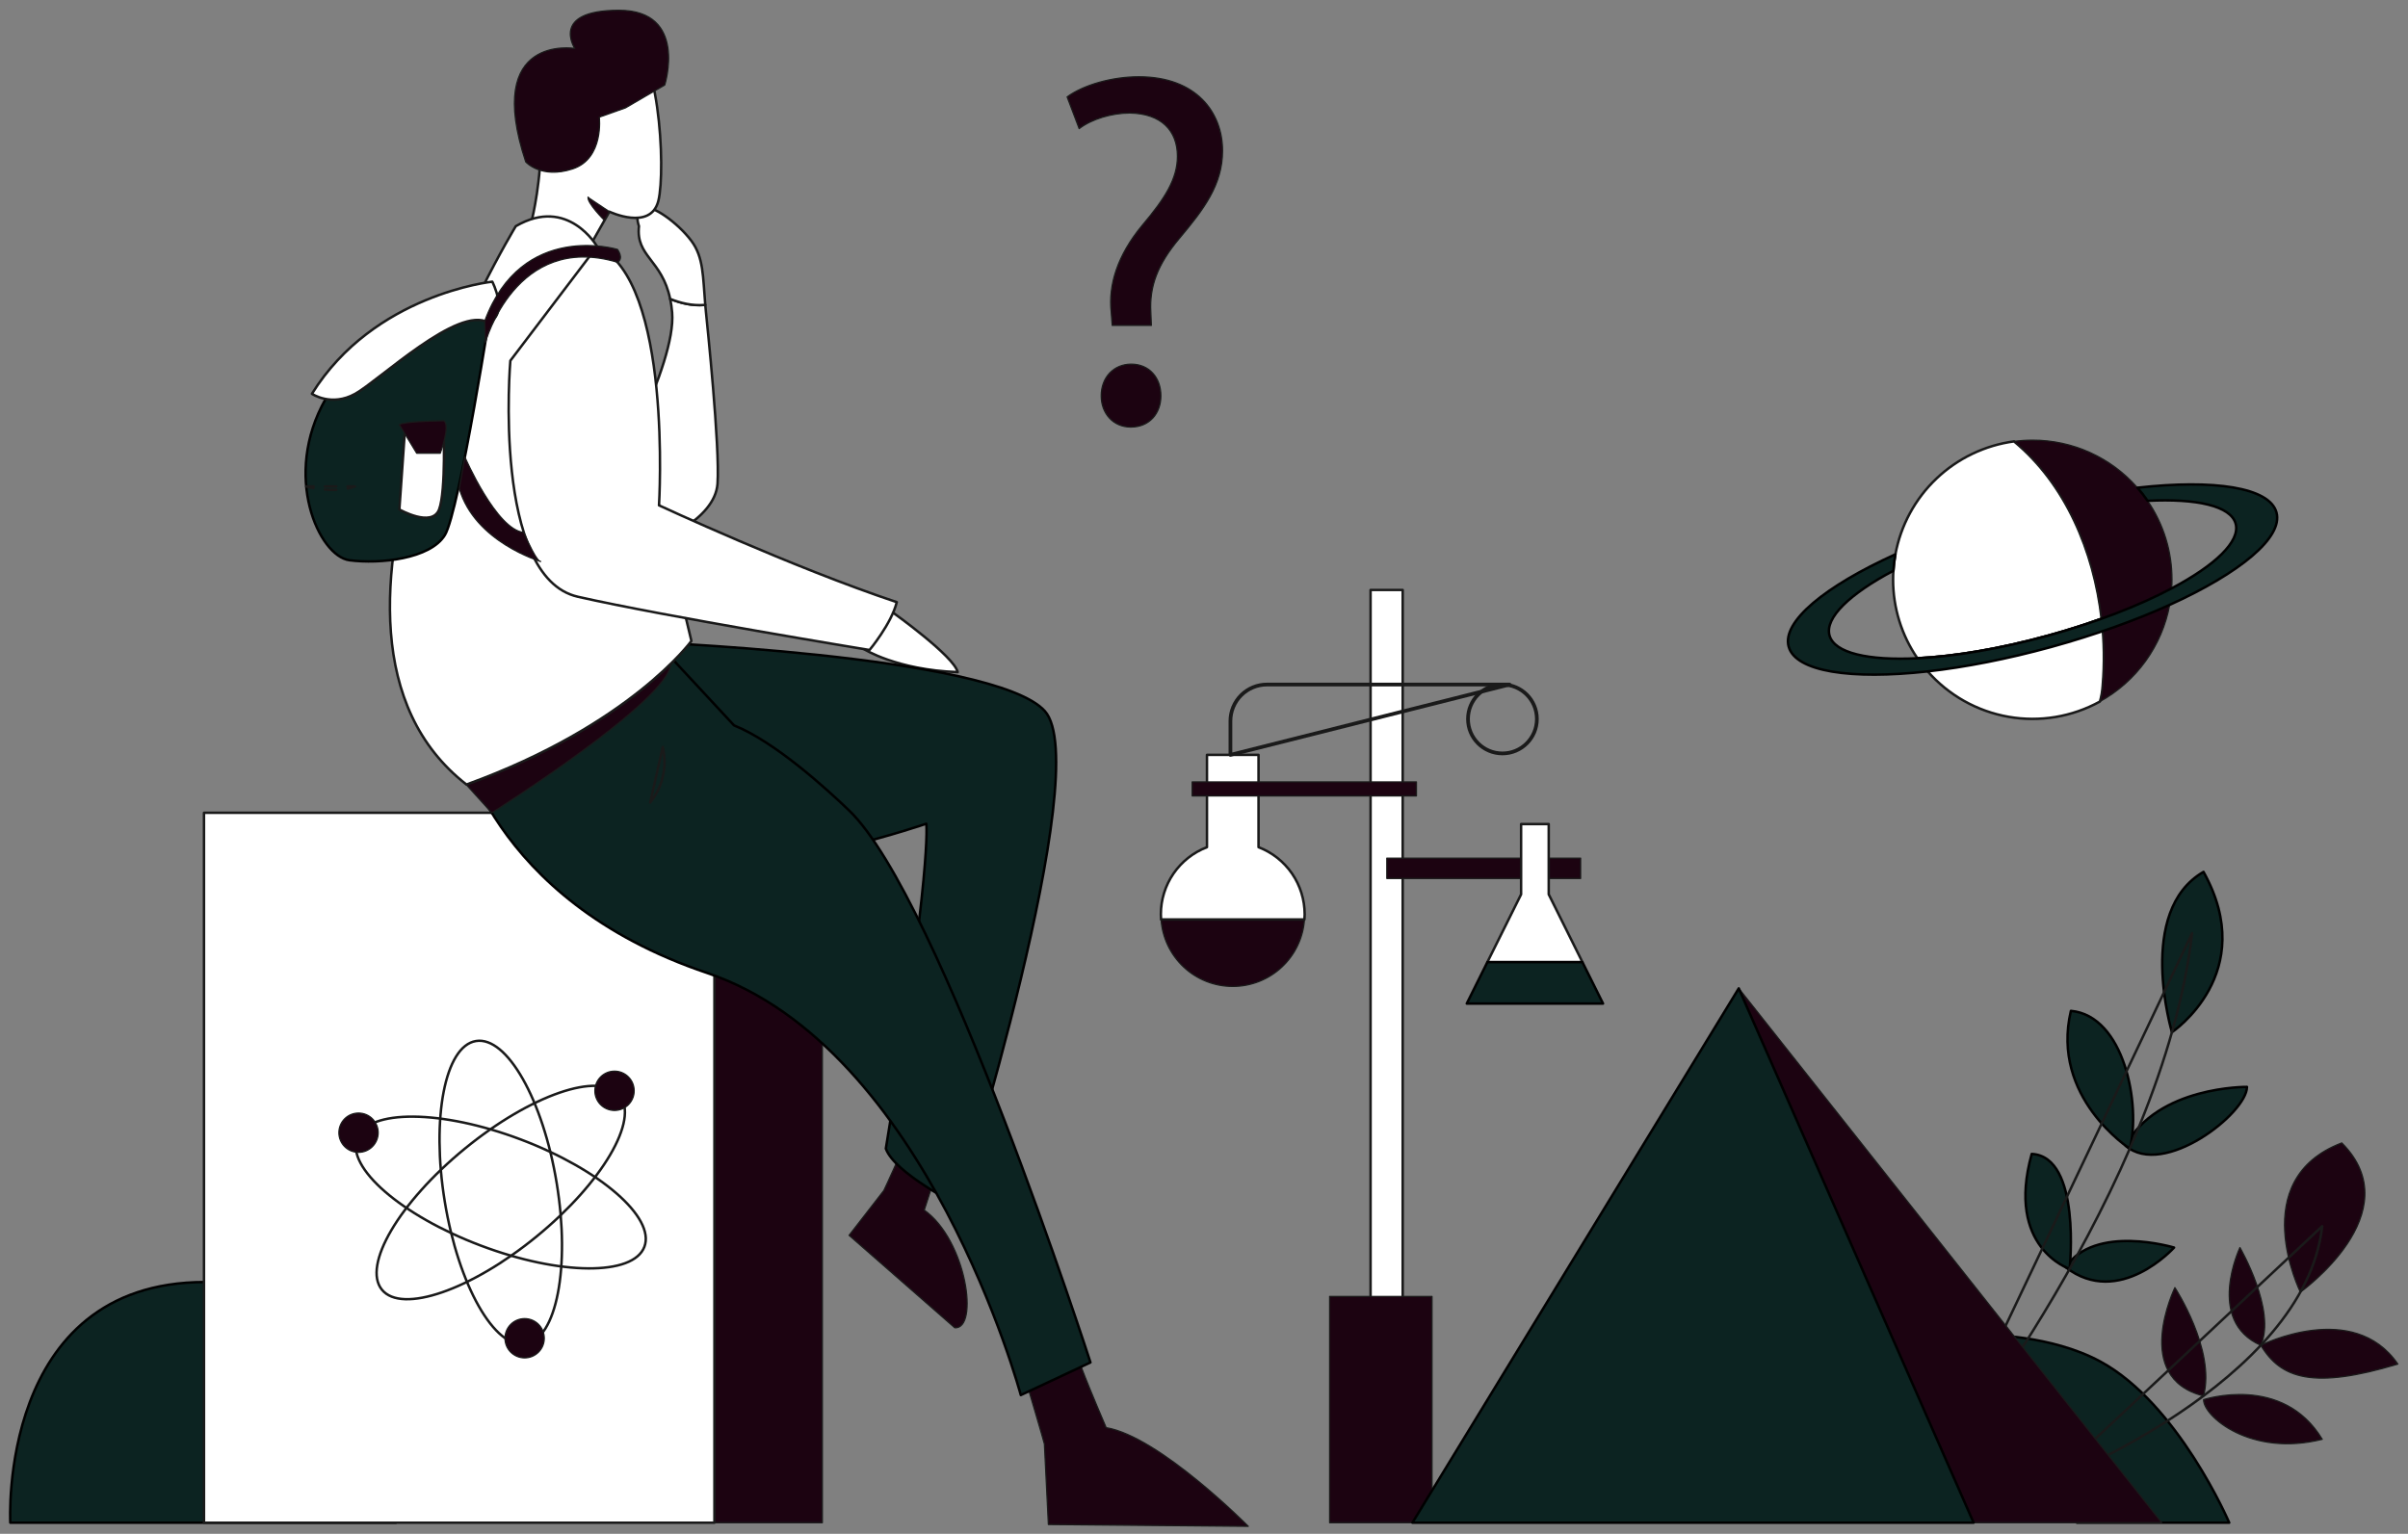 <svg width="237" height="151" viewBox="0 0 237 151" fill="none" xmlns="http://www.w3.org/2000/svg">
<rect x="0" y="0" width="237" height="151" fill="#808080" stroke="none"/>
<g id="7">
<path id="Vector" d="M138.056 58.08H134.895V129.368H138.056V58.08Z" fill="white" stroke="#1A1A1A" stroke-width="0.244" stroke-linecap="round" stroke-linejoin="round"/>
<path id="Vector_2" d="M140.941 127.629H130.865V149.904H140.941V127.629Z" fill="#1C0311" stroke="#1A1A1A" stroke-width="0.122" stroke-linecap="round" stroke-linejoin="round"/>
<path id="Vector_3" d="M195.55 131.428C195.55 131.428 201.831 131.391 206.717 134.036C214.383 138.181 219.406 149.904 219.406 149.904H204.416L195.55 131.428Z" fill="#0C2321" stroke="black" stroke-width="0.244" stroke-linecap="round" stroke-linejoin="round"/>
<path id="Vector_4" d="M1.016 149.904C1.016 149.904 -0.281 126.212 20.183 126.212C40.647 126.212 38.961 149.904 38.961 149.904H1.016Z" fill="#0C2321" stroke="black" stroke-width="0.244" stroke-linecap="round" stroke-linejoin="round"/>
<path id="Vector_5" d="M65.962 29.427C66.053 29.87 66.117 30.318 66.153 30.768C66.576 35.96 59.812 47.913 59.812 48.094C59.812 48.274 64.524 53.406 64.524 53.406C64.524 53.406 70.377 51.233 70.621 47.611C70.865 43.988 69.595 31.863 69.473 30.648C69.451 30.427 69.432 30.213 69.415 30.005L69.332 30.017C68.124 30.116 67.026 29.851 65.962 29.427Z" fill="white" stroke="#1A1A1A" stroke-width="0.244" stroke-linecap="round" stroke-linejoin="round"/>
<path id="Vector_6" d="M63.254 20.45C62.348 20.816 62.888 22.262 62.888 22.262C62.56 25.267 65.15 25.554 65.958 29.427C67.018 29.851 68.123 30.116 69.33 30.023L69.413 30.011C69.177 27.23 69.259 25.338 68.045 23.711C66.741 21.96 64.16 20.088 63.254 20.45Z" fill="white" stroke="#1A1A1A" stroke-width="0.244" stroke-linecap="round" stroke-linejoin="round"/>
<path id="Vector_7" d="M213.766 101.616C213.766 101.616 210.192 89.695 216.875 85.832C222.432 95.812 213.766 101.616 213.766 101.616Z" fill="#0C2321" stroke="black" stroke-width="0.244" stroke-linecap="round" stroke-linejoin="round"/>
<path id="Vector_8" d="M221.15 107.001C221.15 107.001 212.334 106.907 209.21 112.79C212.93 116.017 221.157 109.577 221.15 107.001Z" fill="#0C2321" stroke="black" stroke-width="0.244" stroke-linecap="round" stroke-linejoin="round"/>
<path id="Vector_9" d="M209.618 113.079C209.618 113.079 201.799 108.047 203.822 99.515C209.065 100.003 210.735 108.773 209.618 113.079Z" fill="#0C2321" stroke="black" stroke-width="0.244" stroke-linecap="round" stroke-linejoin="round"/>
<path id="Vector_10" d="M213.977 122.818C213.977 122.818 206.166 120.458 203.308 124.757C208.582 128.814 213.977 122.818 213.977 122.818Z" fill="#0C2321" stroke="black" stroke-width="0.244" stroke-linecap="round" stroke-linejoin="round"/>
<path id="Vector_11" d="M203.696 124.92C203.696 124.92 197.389 122.858 199.965 113.601C204.878 113.845 203.696 124.92 203.696 124.92Z" fill="#0C2321" stroke="black" stroke-width="0.244" stroke-linecap="round" stroke-linejoin="round"/>
<path id="Vector_12" d="M214.057 126.762C214.057 126.762 209.749 135.643 216.875 137.421C218.083 132.92 214.057 126.762 214.057 126.762Z" fill="#1C0311" stroke="#1A1A1A" stroke-width="0.122" stroke-linecap="round" stroke-linejoin="round"/>
<path id="Vector_13" d="M216.882 137.79C216.882 137.79 224.653 135.214 228.559 141.692C221.506 143.465 216.836 139.4 216.882 137.79Z" fill="#1C0311" stroke="#1A1A1A" stroke-width="0.122" stroke-linecap="round" stroke-linejoin="round"/>
<path id="Vector_14" d="M220.459 122.818C220.459 122.818 217.044 130.028 222.516 132.44C224.042 128.975 220.459 122.818 220.459 122.818Z" fill="#1C0311" stroke="#1A1A1A" stroke-width="0.122" stroke-linecap="round" stroke-linejoin="round"/>
<path id="Vector_15" d="M222.516 132.44C222.516 132.44 231.612 127.889 236 134.288C227.709 136.784 224.492 135.743 222.516 132.44Z" fill="#1C0311" stroke="#1A1A1A" stroke-width="0.122" stroke-linecap="round" stroke-linejoin="round"/>
<path id="Vector_16" d="M226.408 127.206C226.408 127.206 220.942 116.137 230.484 112.515C237.367 119.397 226.408 127.206 226.408 127.206Z" fill="#1C0311" stroke="#1A1A1A" stroke-width="0.122" stroke-linecap="round" stroke-linejoin="round"/>
<path id="Vector_17" d="M190.867 144.27C190.867 144.27 212.851 116.982 215.749 91.869L190.867 144.27Z" stroke="#1A1A1A" stroke-width="0.244" stroke-linecap="round" stroke-linejoin="round"/>
<path id="Vector_18" d="M201.616 145.96C201.616 145.96 226.856 136.179 228.552 120.719L201.616 145.96Z" stroke="#1A1A1A" stroke-width="0.244" stroke-linecap="round" stroke-linejoin="round"/>
<path id="Vector_19" d="M171.131 97.301L144.482 149.904H212.766L171.131 97.301Z" fill="#1C0311" stroke="#1A1A1A" stroke-width="0.122" stroke-linecap="round" stroke-linejoin="round"/>
<path id="Vector_20" d="M80.939 80.016H30.701V149.904H80.939V80.016Z" fill="#1C0311" stroke="#1A1A1A" stroke-width="0.122" stroke-linecap="round" stroke-linejoin="round"/>
<path id="Vector_21" d="M70.315 80.016H20.077V149.904H70.315V80.016Z" fill="white" stroke="#1A1A1A" stroke-width="0.244" stroke-linecap="round" stroke-linejoin="round"/>
<path id="Vector_22" d="M57.729 24.802L59.978 20.839C59.978 20.839 64.048 22.767 64.798 19.768C65.548 16.77 64.906 3.6 61.262 3.6C57.619 3.6 53.093 9.275 53.215 13.451C53.337 17.627 52.372 21.56 52.372 21.56L57.729 24.802Z" fill="white" stroke="#1A1A1A" stroke-width="0.244" stroke-linecap="round" stroke-linejoin="round"/>
<path id="Vector_23" d="M87.897 60.314C87.897 60.314 93.9 64.599 94.257 66.167C88.258 65.952 85.03 63.899 85.03 63.899C85.03 63.899 85.317 60.098 87.897 60.314Z" fill="white" stroke="#1A1A1A" stroke-width="0.244" stroke-linecap="round" stroke-linejoin="round"/>
<path id="Vector_24" d="M100.934 135.77C100.934 135.77 102.791 142.05 102.791 142.158C102.791 142.265 103.183 150.083 103.183 150.083L122.857 150.261C122.857 150.261 114.13 141.431 108.87 140.546C106.111 134.093 106.188 133.839 106.188 133.839L100.934 135.77Z" fill="#1C0311" stroke="#1A1A1A" stroke-width="0.122" stroke-linecap="round" stroke-linejoin="round"/>
<path id="Vector_25" d="M88.921 112.951C88.921 112.951 87.034 117.155 86.984 117.208C86.933 117.26 83.569 121.613 83.569 121.613L93.974 130.716C96.363 130.863 95.157 122.122 90.967 119.132C92.452 114.427 92.605 114.327 92.605 114.327L88.921 112.951Z" fill="#1C0311" stroke="#1A1A1A" stroke-width="0.122" stroke-linecap="round" stroke-linejoin="round"/>
<path id="Vector_26" d="M62.013 63.139C62.013 63.139 97.79 64.424 102.825 69.992C107.86 75.559 94.326 118.643 94.326 118.643C94.326 118.643 88.043 115.502 87.186 113.074C91.756 85.228 91.168 81.091 91.168 81.091C91.168 81.091 77.045 85.94 72.756 83.943L62.013 63.139Z" fill="#0C2321" stroke="black" stroke-width="0.244" stroke-linecap="round" stroke-linejoin="round"/>
<path id="Vector_27" d="M72.244 71.411C76.26 73.022 81.313 77.622 83.563 79.781C92.56 88.419 107.325 134.127 107.325 134.127L100.469 137.339C100.469 137.339 91.257 103.076 69.62 95.794C47.983 88.512 45.2 72.451 45.2 72.451L63.876 62.398L72.244 71.411Z" fill="#0C2321" stroke="black" stroke-width="0.244" stroke-linecap="round" stroke-linejoin="round"/>
<path id="Vector_28" d="M45.2 76.482L48.4 80.018C48.4 80.018 65.836 69.017 66.022 65.346C52.598 70.525 45.2 76.482 45.2 76.482Z" fill="#1C0311" stroke="#1A1A1A" stroke-width="0.122" stroke-linecap="round" stroke-linejoin="round"/>
<path id="Vector_29" d="M50.766 22.267C50.766 22.267 26.485 62.1 45.91 77.233C62.049 71.38 68.049 63.1 68.049 63.1L58.764 24.265C58.764 24.265 55.908 19.269 50.766 22.267Z" fill="white" stroke="#1A1A1A" stroke-width="0.244" stroke-linecap="round" stroke-linejoin="round"/>
<path id="Vector_30" d="M58.764 24.265C66.227 27.586 64.861 49.749 64.861 49.749C64.861 49.749 77.98 55.852 88.262 59.279C87.727 61.421 85.58 63.99 85.58 63.99C85.58 63.99 65.339 60.671 56.872 58.747C48.405 56.823 50.23 35.509 50.23 35.509L58.764 24.265Z" fill="white" stroke="#1A1A1A" stroke-width="0.244" stroke-linecap="round" stroke-linejoin="round"/>
<path id="Vector_31" d="M51.74 15.93C51.74 15.93 53.242 17.648 56.356 16.628C59.47 15.607 58.986 11.531 58.986 11.531L61.563 10.619L65.427 8.365C65.427 8.365 67.735 1.014 60.919 1.014C54.103 1.014 56.571 4.769 56.571 4.769C56.571 4.769 47.553 3.27 51.74 15.93Z" fill="#1C0311" stroke="#1A1A1A" stroke-width="0.122" stroke-linecap="round" stroke-linejoin="round"/>
<path id="Vector_32" d="M109.469 32.035L109.37 30.747C109.075 28.072 109.963 25.148 112.429 22.175C114.65 19.549 115.884 17.616 115.884 15.387C115.884 12.86 114.299 11.176 111.197 11.126C109.42 11.126 107.446 11.721 106.213 12.662L105.029 9.541C106.657 8.351 109.469 7.558 112.084 7.558C117.759 7.558 120.325 11.076 120.325 14.842C120.325 18.211 118.449 20.639 116.081 23.463C113.91 26.04 113.121 28.218 113.268 30.747L113.318 32.035H109.469ZM108.384 38.972C108.384 37.143 109.618 35.85 111.344 35.85C113.071 35.85 114.255 37.139 114.255 38.972C114.255 40.707 113.121 42.044 111.295 42.044C109.568 42.044 108.384 40.703 108.384 38.972Z" fill="#1C0311" stroke="#1A1A1A" stroke-width="0.122" stroke-linecap="round" stroke-linejoin="round"/>
<path id="Vector_33" d="M171.131 97.301L139.013 149.904H194.247L171.131 97.301Z" fill="#0C2321" stroke="black" stroke-width="0.244" stroke-linecap="round" stroke-linejoin="round"/>
<path id="Vector_34" d="M198.226 43.453C195.356 43.839 192.682 45.121 190.585 47.118C188.487 49.115 187.075 51.723 186.549 54.571C186.45 55.105 186.384 55.644 186.352 56.186C186.332 56.472 186.323 56.762 186.323 57.053C186.316 59.819 187.151 62.522 188.715 64.802C192.35 64.623 196.826 63.879 201.564 62.577C203.412 62.068 205.181 61.505 206.845 60.908C206.084 54.272 203.305 47.646 198.226 43.453Z" fill="white" stroke="#1A1A1A" stroke-width="0.244" stroke-linecap="round" stroke-linejoin="round"/>
<path id="Vector_35" d="M213.77 57.053C213.774 54.287 212.938 51.584 211.372 49.303C211.065 48.853 210.73 48.423 210.37 48.014C209.083 46.542 207.496 45.362 205.716 44.554C203.935 43.747 202.002 43.33 200.047 43.332C199.435 43.332 198.824 43.373 198.218 43.454C203.3 47.648 206.079 54.273 206.843 60.909C209.208 60.075 211.512 59.076 213.737 57.92C213.762 57.633 213.77 57.345 213.77 57.053Z" fill="#1C0311" stroke="#1A1A1A" stroke-width="0.122" stroke-linecap="round" stroke-linejoin="round"/>
<path id="Vector_36" d="M206.849 60.907C205.186 61.505 203.416 62.068 201.568 62.577C196.831 63.879 192.355 64.623 188.72 64.802C189.027 65.251 189.361 65.682 189.721 66.091C191.785 68.446 194.592 70.025 197.678 70.566C200.763 71.106 203.94 70.576 206.682 69.062C206.826 68.561 206.915 68.045 206.948 67.524C207.137 65.32 207.104 63.104 206.849 60.907Z" fill="white" stroke="#1A1A1A" stroke-width="0.244" stroke-linecap="round" stroke-linejoin="round"/>
<path id="Vector_37" d="M206.849 60.907C207.104 63.104 207.137 65.32 206.947 67.524C206.915 68.045 206.826 68.561 206.682 69.062C208.459 68.081 209.997 66.717 211.183 65.07C212.37 63.423 213.177 61.532 213.545 59.536C213.645 59.002 213.711 58.462 213.743 57.919C211.517 59.075 209.214 60.073 206.849 60.907Z" fill="#1C0311" stroke="#1A1A1A" stroke-width="0.122" stroke-linecap="round" stroke-linejoin="round"/>
<path id="Vector_38" d="M224.054 50.446C223.374 47.981 217.911 47.168 210.369 48.014C210.73 48.423 211.065 48.853 211.372 49.303C216.21 49.059 219.557 49.809 220.036 51.551C220.515 53.294 218.026 55.652 213.742 57.919C210.525 59.626 206.304 61.273 201.567 62.577C196.83 63.88 192.354 64.623 188.719 64.802C183.882 65.046 180.535 64.293 180.062 62.552C179.589 60.811 182.072 58.452 186.355 56.186C186.386 55.644 186.452 55.105 186.551 54.571C179.64 57.702 175.365 61.193 176.043 63.658C176.721 66.124 182.185 66.936 189.726 66.097C193.384 65.687 197.544 64.886 201.879 63.694C206.214 62.501 210.193 61.063 213.551 59.542C220.457 56.404 224.733 52.912 224.054 50.446Z" fill="#0C2321" stroke="black" stroke-width="0.244" stroke-linecap="round" stroke-linejoin="round"/>
<path id="Vector_39" d="M57.98 19.505L59.978 20.839L59.491 21.692C59.491 21.692 57.759 19.967 57.881 19.404L57.98 19.505Z" fill="#1C0311" stroke="#1A1A1A" stroke-width="0.122" stroke-linecap="round" stroke-linejoin="round"/>
<path id="Vector_40" d="M48.457 29.427C48.457 29.427 36.351 31.715 32.048 39.277C27.745 46.839 31.396 54.762 34.395 55.154C37.393 55.545 42.349 55.023 43.784 52.676C45.219 50.329 48.457 29.427 48.457 29.427Z" fill="#0C2321" stroke="black" stroke-width="0.244" stroke-linecap="round" stroke-linejoin="round"/>
<path id="Vector_41" d="M30.701 38.768C30.701 38.768 32.613 40.073 34.96 38.768C37.307 37.463 45.13 29.989 48.085 31.77C50.085 30.858 48.451 27.73 48.451 27.73C48.451 27.73 36.803 28.953 30.701 38.768Z" fill="white" stroke="#1A1A1A" stroke-width="0.244" stroke-linecap="round" stroke-linejoin="round"/>
<path id="Vector_42" d="M60.776 24.557C60.776 24.557 51.376 21.694 47.71 31.601L47.765 33.731C47.765 33.731 50.736 22.822 60.776 25.819C61.429 25.426 60.776 24.557 60.776 24.557Z" fill="#1C0311" stroke="#1A1A1A" stroke-width="0.122" stroke-linecap="round" stroke-linejoin="round"/>
<path id="Vector_43" d="M39.891 41.81L39.306 50.155C39.306 50.155 42.522 51.984 43.217 50.155C43.912 48.326 43.651 41.81 43.651 41.81H39.891Z" fill="white" stroke="#1A1A1A" stroke-width="0.244" stroke-linecap="round" stroke-linejoin="round"/>
<path id="Vector_44" d="M45.754 44.995C45.754 44.995 48.858 52.165 51.555 52.417C52.911 55.554 53.212 55.272 53.212 55.272C53.212 55.272 46.711 53.366 45.2 48.069C45.644 45.547 45.754 44.995 45.754 44.995Z" fill="#1C0311" stroke="#1A1A1A" stroke-width="0.122" stroke-linecap="round" stroke-linejoin="round"/>
<path id="Vector_45" d="M39.306 41.81L41.013 44.621H43.33C43.33 44.621 44.352 41.927 43.695 41.42C39.392 41.492 39.306 41.81 39.306 41.81Z" fill="#1C0311" stroke="#1A1A1A" stroke-width="0.122" stroke-linecap="round" stroke-linejoin="round"/>
<path id="Vector_46" d="M30.871 47.888H30.14C30.14 47.888 30.414 47.963 30.853 48.044" stroke="#1A1A1A" stroke-width="0.244" stroke-linecap="round" stroke-linejoin="round"/>
<path id="Vector_47" d="M31.975 48.195C32.539 48.247 33.107 48.245 33.671 48.186" stroke="#1A1A1A" stroke-width="0.244" stroke-linecap="round" stroke-linejoin="round" stroke-dasharray="1.13 1.13"/>
<path id="Vector_48" d="M34.226 48.096C34.465 48.045 34.699 47.976 34.926 47.888H34.194" stroke="#1A1A1A" stroke-width="0.244" stroke-linecap="round" stroke-linejoin="round"/>
<path id="Vector_49" d="M33.089 47.888H31.425" stroke="#1A1A1A" stroke-width="0.244" stroke-linecap="round" stroke-linejoin="round" stroke-dasharray="1.11 1.11"/>
<path id="Vector_50" d="M65.232 73.537C65.454 74.484 65.458 75.469 65.243 76.418C65.028 77.367 64.6 78.254 63.992 79.013L65.232 73.537Z" stroke="#1A1A1A" stroke-width="0.244" stroke-linecap="round" stroke-linejoin="round"/>
<path id="Vector_51" d="M51.728 132.312C54.77 131.814 56.143 124.733 54.795 116.497C53.446 108.26 49.886 101.987 46.844 102.485C43.801 102.983 42.428 110.064 43.777 118.301C45.126 126.537 48.686 132.811 51.728 132.312Z" stroke="#1A1A1A" stroke-width="0.244" stroke-linecap="round" stroke-linejoin="round"/>
<path id="Vector_52" d="M52.821 121.719C59.28 116.432 62.933 110.213 60.98 107.827C59.028 105.442 52.209 107.793 45.75 113.079C39.291 118.366 35.639 124.585 37.591 126.971C39.544 129.357 46.363 127.005 52.821 121.719Z" stroke="#1A1A1A" stroke-width="0.244" stroke-linecap="round" stroke-linejoin="round"/>
<path id="Vector_53" d="M63.422 122.74C64.511 119.856 59.066 115.127 51.258 112.177C43.45 109.226 36.238 109.173 35.148 112.057C34.058 114.94 39.504 119.67 47.312 122.62C55.119 125.57 62.332 125.624 63.422 122.74Z" stroke="#1A1A1A" stroke-width="0.244" stroke-linecap="round" stroke-linejoin="round"/>
<path id="Vector_54" d="M60.482 109.319C61.55 109.319 62.416 108.453 62.416 107.385C62.416 106.317 61.55 105.451 60.482 105.451C59.414 105.451 58.548 106.317 58.548 107.385C58.548 108.453 59.414 109.319 60.482 109.319Z" fill="#1C0311" stroke="#1A1A1A" stroke-width="0.122" stroke-linecap="round" stroke-linejoin="round"/>
<path id="Vector_55" d="M35.288 113.444C36.356 113.444 37.222 112.578 37.222 111.51C37.222 110.442 36.356 109.576 35.288 109.576C34.22 109.576 33.354 110.442 33.354 111.51C33.354 112.578 34.22 113.444 35.288 113.444Z" fill="#1C0311" stroke="#1A1A1A" stroke-width="0.122" stroke-linecap="round" stroke-linejoin="round"/>
<path id="Vector_56" d="M51.635 133.679C52.703 133.679 53.569 132.814 53.569 131.746C53.569 130.678 52.703 129.812 51.635 129.812C50.567 129.812 49.701 130.678 49.701 131.746C49.701 132.814 50.567 133.679 51.635 133.679Z" fill="#1C0311" stroke="#1A1A1A" stroke-width="0.122" stroke-linecap="round" stroke-linejoin="round"/>
<path id="Vector_57" d="M114.276 90.52C114.399 92.308 115.195 93.983 116.505 95.207C117.815 96.43 119.54 97.11 121.332 97.11C123.124 97.11 124.85 96.43 126.159 95.207C127.469 93.983 128.265 92.308 128.388 90.52H114.276Z" fill="#1C0311" stroke="#1A1A1A" stroke-width="0.122" stroke-linecap="round" stroke-linejoin="round"/>
<path id="Vector_58" d="M128.407 90.007C128.407 88.576 127.973 87.179 127.163 85.999C126.352 84.82 125.203 83.914 123.867 83.402V74.314H118.793V83.402C117.457 83.914 116.308 84.82 115.498 85.999C114.687 87.179 114.254 88.576 114.254 90.007C114.254 90.18 114.262 90.351 114.275 90.52H128.386C128.398 90.351 128.407 90.18 128.407 90.007Z" fill="white" stroke="#1A1A1A" stroke-width="0.244" stroke-linecap="round" stroke-linejoin="round"/>
<path id="Vector_59" d="M139.407 76.976H117.338V78.355H139.407V76.976Z" fill="#1C0311" stroke="#1A1A1A" stroke-width="0.122" stroke-linecap="round" stroke-linejoin="round"/>
<path id="Vector_60" d="M155.568 84.481H136.493V86.482H155.568V84.481Z" fill="#1C0311" stroke="#1A1A1A" stroke-width="0.122" stroke-linecap="round" stroke-linejoin="round"/>
<path id="Vector_61" d="M152.428 88.045V81.128H151.068H149.71V88.045L146.389 94.721H155.747L152.428 88.045Z" fill="white" stroke="#1A1A1A" stroke-width="0.244" stroke-linecap="round" stroke-linejoin="round"/>
<path id="Vector_62" d="M146.389 94.721L144.362 98.798H151.067H157.774L155.746 94.721H146.389Z" fill="#0C2321" stroke="black" stroke-width="0.244" stroke-linecap="round" stroke-linejoin="round"/>
<path id="Vector_63" d="M147.873 74.172C149.745 74.172 151.263 72.654 151.263 70.782C151.263 68.91 149.745 67.392 147.873 67.392C146.001 67.392 144.483 68.91 144.483 70.782C144.483 72.654 146.001 74.172 147.873 74.172Z" stroke="#1A1A1A" stroke-width="0.366" stroke-linecap="round" stroke-linejoin="round"/>
<path id="Vector_64" d="M121.101 74.314V70.986C121.1 70.514 121.193 70.046 121.374 69.609C121.555 69.172 121.821 68.776 122.155 68.442C122.49 68.108 122.887 67.843 123.324 67.663C123.76 67.482 124.229 67.39 124.701 67.391H148.575L121.101 74.314Z" stroke="#1A1A1A" stroke-width="0.366" stroke-linecap="round" stroke-linejoin="round"/>
</g>
</svg>
